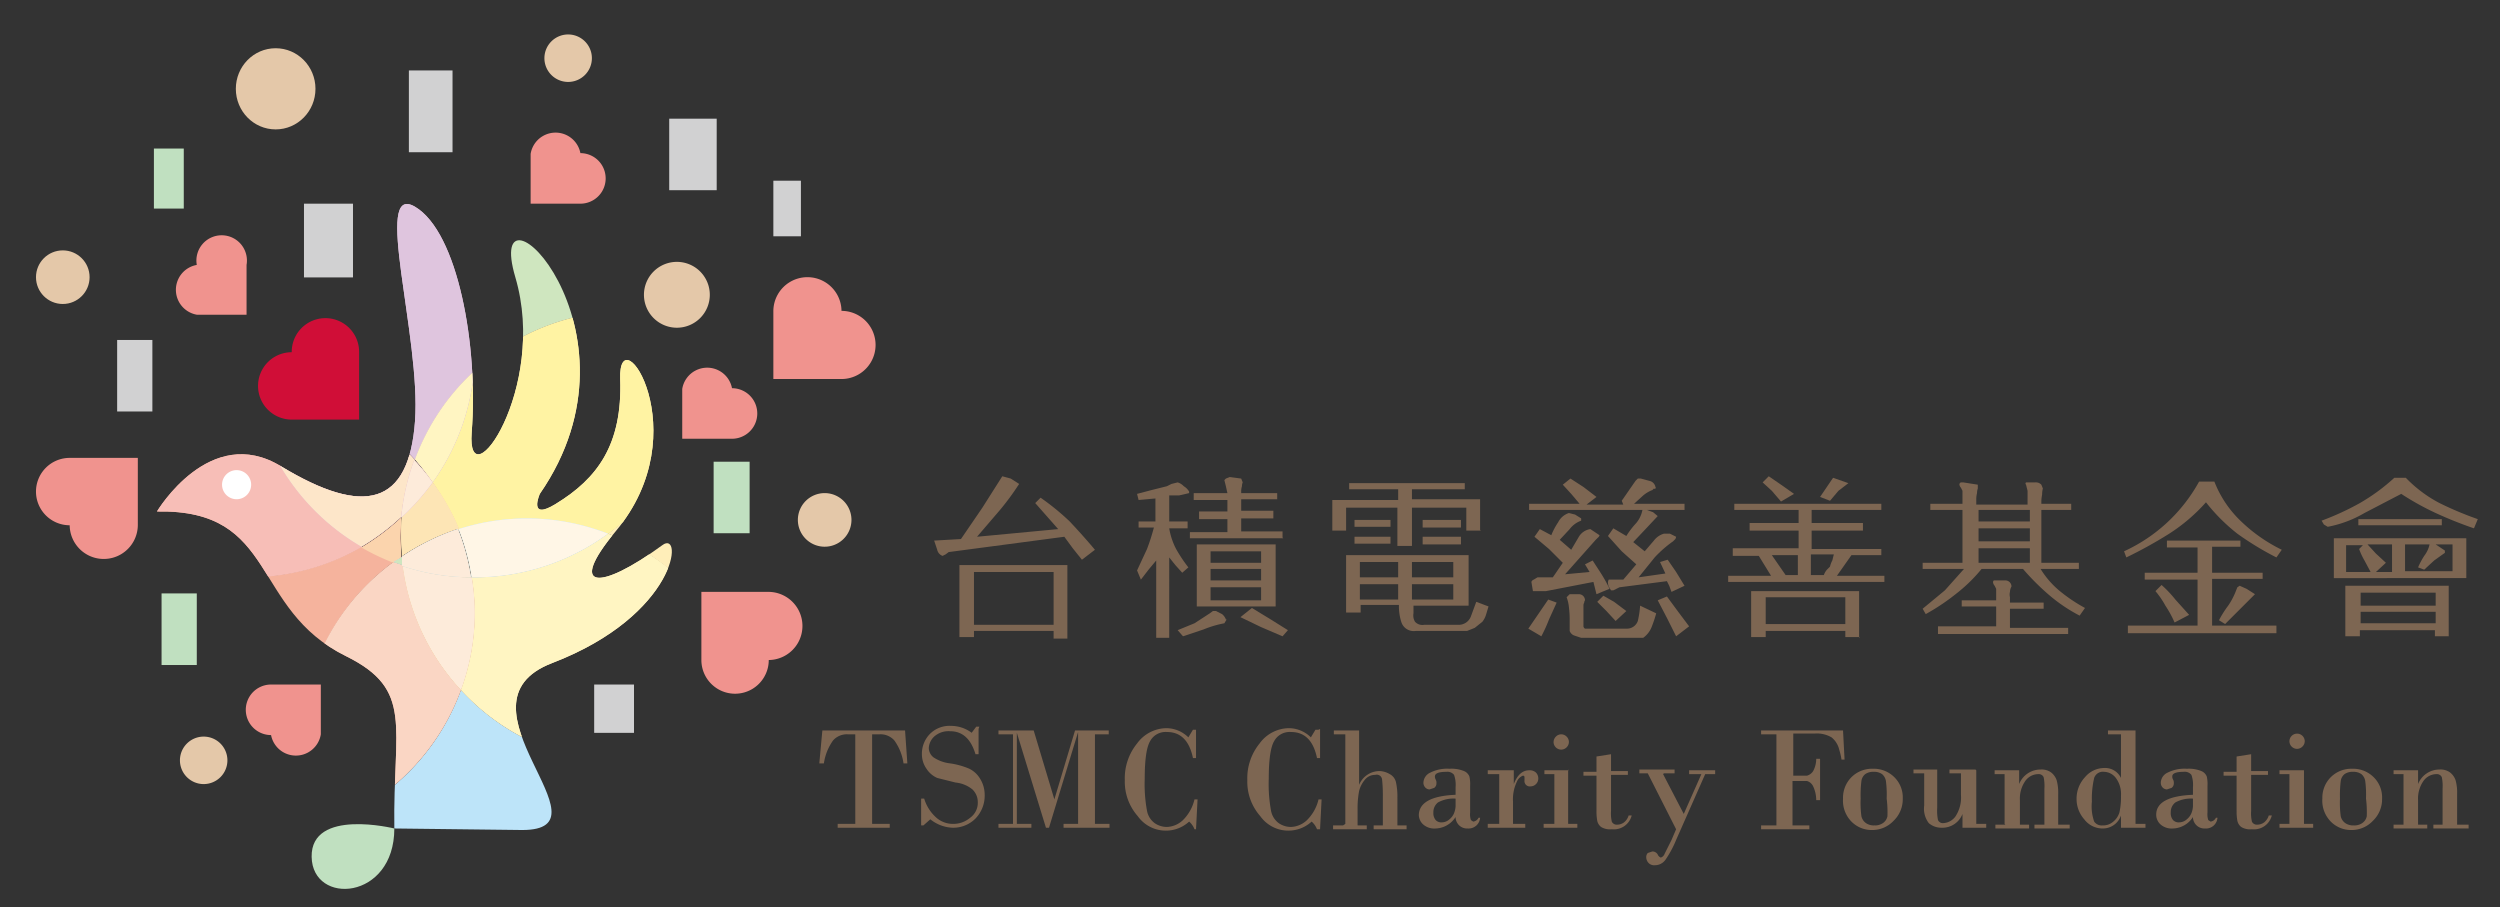 <svg xmlns="http://www.w3.org/2000/svg" xmlns:xlink="http://www.w3.org/1999/xlink" viewBox="0 0 326.5 118.5"><rect x="0" y="0" width="326.5" height="118.5" fill="#333333" stroke="none"/><defs><style>.cls-1{fill:none;}.cls-2{isolation:isolate;}.cls-3{fill:#7d6652;}.cls-4{clip-path:url(#clip-path);}.cls-5,.cls-8{fill:#f5b39d;}.cls-12,.cls-6{fill:#ffeeb9;}.cls-19,.cls-7{fill:#debcd9;}.cls-12,.cls-19,.cls-22,.cls-8{mix-blend-mode:soft-light;}.cls-9{fill:#f7beb7;}.cls-10,.cls-22{fill:#bde4f9;}.cls-11{fill:#fad6c4;}.cls-13{fill:#fff5c2;}.cls-14{fill:#fdebda;}.cls-15{fill:#cfe6bf;}.cls-16{fill:#fbd4ad;}.cls-17{fill:#fff3a3;}.cls-18{fill:#fde5b5;}.cls-20{fill:#dfc5de;}.cls-21{fill:#fde6c9;}.cls-23{fill:#fff6e6;}.cls-24{fill:#d1d1d2;}.cls-25{fill:#c0e0c0;}.cls-26{fill:#f0938e;}.cls-27{fill:#d00e37;}.cls-28{fill:#e4c8a9;}.cls-29{fill:#fff;}</style><clipPath id="clip-path"><path class="cls-1" d="M20.5,66.8s6.9-11.6,16.2-5.9C47.6,67.5,53.4,66,54.2,55s-5.6-31.3,0-28,8.3,18.2,7.4,29.5c-0.7,9.2,10-5.7,5.7-20.3s18.2,6.6,3.2,28.3c0,0-1.6,3.6,2.1,1.3,5.4-3.3,8.7-7.7,8.4-16.3s10.3,6.9-.6,19.9c-6.4,7.7-2.1,7.8,6.1,1.8,2.8-2.1,2,9.1-14.4,15.4-13.8,5.3,8.3,21.8-3.9,21.8l-16.7-.2h0c-0.2-13.4,2.6-18.1-6.3-22.5C32.6,79.5,36.4,66.5,20.5,66.8Z"/></clipPath></defs><title>台積電慈善基金會LOGO</title><g class="cls-2"><g id="圖層_1" data-name="圖層 1"><path class="cls-3" d="M143,71.8l-1.7,1.3-1.2-1.5L139,70.1l-15.1,2-0.4.3-0.4.2a1.1,1.1,0,0,1-.7-0.8L122,70.6l3.5-.2,2.8-4.1,2.6-4.1,1.1,0.3,1.1,0.7a34.4,34.4,0,0,1-2.5,3.4l-3,3.5,10.6-1-1.5-1.7-1.5-1.7,0.7-.7a31.7,31.7,0,0,1,3.8,3.1Q141.4,69.9,143,71.8Zm-3.5,11.6h-1.9v-1H127.2v0.8h-1.9V73.8h14.1v9.6Zm-1.9-1.9V74.7H127.2v6.9h10.4Z"/><path class="cls-3" d="M155.3,64.2v0.2l-1.3.3h-1.3v3.4h2.4V69h-2.4a9,9,0,0,0,.9,2.7,19.4,19.4,0,0,0,1.6,2.4l-0.8.7-0.9-1-0.8-1V83.3h-1.7V73.2L150,74.4,149,75.7l-0.5-1.2,1.3-2.8q0.5-1.3.9-2.8h-2V68.1h2.2v-3l-2.2.2-0.2-.8,1.9-.5,2-.5,0.6-.3,0.8-.2a1.8,1.8,0,0,1,.8.5A2,2,0,0,1,155.3,64.2Zm4.9,16.7-0.3.5a13.6,13.6,0,0,0-2.7.8l-2.7.9-0.7-.8,2.2-.9,2-1.3,0.4-.3h0.4l0.8,0.4A1.6,1.6,0,0,1,160.1,80.9Zm7.4-10.6H155.4V69.5h4.9V67.8h-3.7v-1h3.7V65.3h-4.4V64.4h4.4l-0.2-.9-0.2-.8,0.2-.2,0.5-.2,1.5,0.2,0.2,0.5a1.2,1.2,0,0,0-.1.5,2.2,2.2,0,0,0-.1.7v0.2h4.7v0.8h-4.7v1.5h4.2v1h-4.2v1.7h5.4v0.8Zm-1,8.9H156.3V71.1h10.3v8.1Zm-1.9-5.7V72h-6.6v1.5h6.6Zm0,2.4V74.3h-6.6v1.5h6.6Zm0,2.5V76.7h-6.6v1.7h6.6Zm3.5,3.9-0.7.8-2.8-1.2L162,80.6l1.5-1.2,2.3,1.4Z"/><path class="cls-3" d="M193.4,69.3h-1.9v-3h-7.1v5h-1.9v-5h-6.7v3H174v-4h8.6V63.9h-6.4V63.1h15.1v0.8h-6.9v1.3h8.9v4Zm1,9.9-0.3,1a2.9,2.9,0,0,1-.5,1l-1,.8-1,.4h-6.7a1.7,1.7,0,0,1-1.9-1.2,6.9,6.9,0,0,1-.3-2.2h-5v1h-1.9V72.5h16v6.6h-7.2v1a1.6,1.6,0,0,0,.2,1.1,1.3,1.3,0,0,0,1.2.4h4.4a1.7,1.7,0,0,0,1.7-1.1l0.7-1.9ZM181.6,68.8h-4.7V67.9h4.7v0.8Zm0,2.2h-4.7V70.1h4.7V71Zm1,4.4v-2h-5v2h5Zm0,2.9v-2h-5v2h5Zm7.2-2.9v-2h-5.4v2h5.4Zm0,2.9v-2h-5.4v2h5.4Zm1-9.4h-5V67.9h5v0.8Zm0,2.2h-5V70.1h5V71Z"/><path class="cls-3" d="M203.3,78.7l-1,2.2a19.3,19.3,0,0,1-1,2.2l-1.7-1,1.3-1.9,1.3-1.9Zm16.8-12.1h-5l0.8,0.3,0.6,0.5L215,69l-1.7,1.8,1.5,1.2,1.2-1.4a2.5,2.5,0,0,1,1.3-.9h0.8l0.8,0.4a0.8,0.8,0,0,1-.1.3l-0.3.3a15.1,15.1,0,0,0-2.4,2.1L214,75.4l3.5-.5-0.7-1.5,1-.3,1.1,1.6,1.1,1.8-1.7.8-0.3-.8-0.3-.6-6.2.8-0.4.2-0.4.2h-0.3l-0.3-.5a1.6,1.6,0,0,1-.1-0.5,0.9,0.9,0,0,1,.1-0.4h1.9l1.7-2-1.9-1.7L210,70l0.7-1,1.7,1a11,11,0,0,1,1.3-1.7,3.7,3.7,0,0,0,.8-1.7H199.7V65.8h6.6l-1.1-1.3-1.1-1.2,1-.8,1.7,1.1,1.7,1.3-1.3,1H212l-0.2-.5,0.9-1.3,0.9-1.3,0.3-.3h0.4l1.1,0.3a1,1,0,0,1,.8.8,0.1,0.1,0,0,1-.2.2l-0.2.2a4.1,4.1,0,0,0-1.3.8l-1.1,1h6.6v0.8Zm-9.9,10.3-1.7.7L208.1,76l-6.2,1.2h-1.7l-0.2-1.2a0.5,0.5,0,0,1,.3-0.3l0.5-.3h2l1.3-1.9-1.8-1.8-1.9-1.6,0.7-1,1.5,0.8a8.8,8.8,0,0,1,.9-1.7,2.4,2.4,0,0,1,1.4-1.2l0.8,0.2,0.8,0.5v0.3a3.3,3.3,0,0,0-1.5,1.1l-1.3,1.4,1.5,1.3,1-1.7a2.1,2.1,0,0,1,1.5-1l1.2,0.8a0.5,0.5,0,0,1-.2.3l-0.3.3-4,4.5,3.2-.3L207,73.7l1-.5,1.1,1.7A17.3,17.3,0,0,1,210.2,76.9Zm6.1,3.2a16.5,16.5,0,0,1-.6,1.8,3.2,3.2,0,0,1-1.1,1.4h-8.1l-0.9-.3a1,1,0,0,1-.6-0.6V80.9q0-.8-0.1-1.6a4.9,4.9,0,0,0-.3-1.3l0.2-.2,0.2-.2h1.2a0.8,0.8,0,0,1,.8.8,0.5,0.5,0,0,0-.1.3,0.8,0.8,0,0,0-.1.3v2.7a0.4,0.4,0,0,0,.2.4h5.4a1.5,1.5,0,0,0,1.5-1,12.7,12.7,0,0,0,.3-2Zm-3.9-.3L211,81.1l-1.2-1.3-1.2-1.2,0.8-.8,1.4,0.8Zm8.2,2-1.7,1.3-1.2-2.4-1.2-2.3,1.2-.5,1.4,1.9Z"/><path class="cls-3" d="M246.1,76H225.7V75.2h5.6l-0.8-1.3-0.8-1.3h-3.4V71.6h8.6V69.3h-6.4v-1h6.4V66.6h-8.4V65.8h19.2v0.8h-9.1v1.7h6.7v1h-6.7v2.4h9.1v0.8h-3.9l-1.9,2.7h6.2V76Zm-3.2,7.2h-1.9V82.4H230.6v0.8h-1.9V77.2h14.1v6.1Zm-8.6-18.7-1.7,1-1.2-1.4-1.2-1.1,0.8-.8,1.6,1.1Zm6.7,17V78H230.6v3.5h10.4Zm-6.2-6.4V72.5h-3.4l0.9,1.3,0.9,1.3h1.5Zm4.7-2.7h-3v2.7h1.7a2,2,0,0,1,.4-0.7L239,74a3,3,0,0,1,.3-0.8Zm1.9-9.3-1.3,1L239,65.4l-1.3-.5,1.7-2.5Z"/><path class="cls-3" d="M272.3,79.4l-0.7,1a21.1,21.1,0,0,1-4-2.7,31.8,31.8,0,0,1-3.4-3.4h-5.4a20.7,20.7,0,0,1-3.4,3.3,27.5,27.5,0,0,1-3.9,2.6l-0.4-.7,2.9-2.4,2.5-2.8h-5.4V73.5h5.2V66.6h-4.2V65.8h4.2V64.1l-0.2-.4a0.8,0.8,0,0,1-.2-0.4,0.3,0.3,0,0,1,.2-0.3h0.3l1.9,0.3v0.5a1.9,1.9,0,0,0-.1.6,3.2,3.2,0,0,0-.1.8v0.7h6.7V64.1l-0.2-.8a0.2,0.2,0,0,1,0-.3h1.2a1,1,0,0,1,.8.3l0.2,0.5a3.1,3.1,0,0,0-.1.8,4.7,4.7,0,0,0-.1.9v0.3h3.9v0.8h-3.9v6.9h4.9v0.8h-5a11.6,11.6,0,0,0,2.4,2.8A21.1,21.1,0,0,0,272.3,79.4Zm-2.2,3.4h-17v-1h7.6V79.2h-4.5V78.4h4.5V76.9l-0.2-.4a0.8,0.8,0,0,1-.2-0.4,0.3,0.3,0,0,1,.1-0.3h1.5a0.8,0.8,0,0,1,.8.8,1.5,1.5,0,0,0-.2.7,1.4,1.4,0,0,0,0,.7v0.7h4.4v0.8h-4.4v2.5h7.6v1Zm-5-14.6V66.6h-6.7v1.5h6.7Zm0,2.5V69h-6.7v1.7h6.7Zm0,2.9V71.6h-6.7v1.9h6.7Z"/><path class="cls-3" d="M298,71.8l-0.7,1a38.6,38.6,0,0,1-5.1-3.1,23.9,23.9,0,0,1-4.1-4.1,23.1,23.1,0,0,1-4.8,4.1,57.5,57.5,0,0,1-5.6,3.1l-0.3-.8a21.3,21.3,0,0,0,9.8-9.1h2a14.3,14.3,0,0,0,3.5,5.2A20.8,20.8,0,0,0,298,71.8Zm-0.7,10.9H277.9v-1H287V75.7h-6.9V74.8H287V71.5h-4V70.6h9.6v0.8h-3.7v3.4h6.6v0.8h-6.6v6.1h8.4v1Zm-11.4-2.4-1.9,1a13.6,13.6,0,0,0-1.2-2.2,11.2,11.2,0,0,0-1.3-1.9l0.8-.8a14.8,14.8,0,0,1,1.8,1.9Zm8.6-2.7-3.9,3.9-0.8-.5a13.6,13.6,0,0,1,1.2-1.9,9.2,9.2,0,0,0,1-1.9l0.2-.5,0.3-.2,0.9,0.4Z"/><path class="cls-3" d="M323.6,67.8L323.1,69a52.5,52.5,0,0,1-5-2,35.8,35.8,0,0,1-4.5-2.5L308.8,67a15,15,0,0,1-4.8,1.8l-0.5-.3-0.3-.5a35.1,35.1,0,0,0,5-2.3,25.6,25.6,0,0,0,4.5-3.3h1.5a17.1,17.1,0,0,0,4.4,3.3A44.4,44.4,0,0,0,323.6,67.8Zm-1.5,7.7H304.8V70.3h17.3v5.2Zm-12.5-.8-0.8-1.5a8.9,8.9,0,0,1-.7-1.5l0.5-.5h-2.2v3.5h3.2Zm10.3,8.4h-1.9V82.3h-9.8v0.8h-1.9V76.5h13.5v6.6Zm-1-14.5H308V67.8h10.9v0.8Zm-0.8,10.4V77.4h-9.8v1.7h9.8Zm0,2.4V79.9h-9.8v1.5h9.8Zm-5.7-6.7V71.1h-3.2l1.1,1.2,1.3,1.2-1.3,1.2h2.2Zm7.9,0V71.1h-2.2l1.2,0.8v0.3l-1.4,1-1.3,1.2-0.8-.3a10.2,10.2,0,0,1,.8-1.5,3.7,3.7,0,0,0,.7-1.5h-3.2v3.5h6.2Z"/><path class="cls-3" d="M107.4,95.4h10.8l0.3,4.3H118a6.8,6.8,0,0,0-1.2-3,2.4,2.4,0,0,0-1.9-.8h-1v11.7h2.3v0.5h-6.8v-0.5h2.3V95.9h-1a2.4,2.4,0,0,0-1.9.8,6.8,6.8,0,0,0-1.2,3H107Z"/><path class="cls-3" d="M127.8,95.2v3.3h-0.4q-0.9-3-3.3-3a2.8,2.8,0,0,0-2.1.7,2.2,2.2,0,0,0-.7,1.5,1.6,1.6,0,0,0,.6,1.2,4.9,4.9,0,0,0,2.2.8,10,10,0,0,1,2.5.7,3.4,3.4,0,0,1,1.4,1.3,4,4,0,0,1,.6,2.1,4.3,4.3,0,0,1-1.2,3.1,4.1,4.1,0,0,1-3,1.2,4.9,4.9,0,0,1-2.9-1.1l-0.9.8h-0.3v-3.5h0.4a5.4,5.4,0,0,0,1.6,2.5,3.3,3.3,0,0,0,2.2.8,3.4,3.4,0,0,0,2.2-.8,2.4,2.4,0,0,0,1-2,2.3,2.3,0,0,0-.7-1.7,4.1,4.1,0,0,0-2.2-.9l-2.4-.6a3.2,3.2,0,0,1-1.4-1.2,3.3,3.3,0,0,1-.6-1.9,3.7,3.7,0,0,1,1-2.6,3.6,3.6,0,0,1,2.8-1.1,4.5,4.5,0,0,1,2.7.9l0.6-.8h0.4Z"/><path class="cls-3" d="M130.4,95.4h4.6l2.7,9h0l2.7-9h4.4v0.5H143v11.7h1.9v0.5h-6v-0.5h1.9V95.6h0L137,108.1h-0.4l-3.8-12.4h0v11.9h1.9v0.5h-4.3v-0.5h1.9V95.9h-1.9V95.4Z"/><path class="cls-3" d="M156.2,95.2V99h-0.4q-0.7-3.4-3.4-3.4a2.3,2.3,0,0,0-2.2,1.2q-0.7,1.2-.7,4.9a19.4,19.4,0,0,0,.3,4.2,2.6,2.6,0,0,0,1,1.6,2.8,2.8,0,0,0,1.6.5,3.2,3.2,0,0,0,2.1-.9,5.6,5.6,0,0,0,1.5-2.7h0.4l-0.2,3.9H156a2.5,2.5,0,0,0-.7-1,4.5,4.5,0,0,1-6.7-.7,6.8,6.8,0,0,1-1.7-4.7,7.2,7.2,0,0,1,1.6-4.8,4.8,4.8,0,0,1,3.8-2,4.1,4.1,0,0,1,2.9,1.2l0.6-1h0.4Z"/><path class="cls-3" d="M172.4,95.2V99H172q-0.7-3.4-3.4-3.4a2.3,2.3,0,0,0-2.2,1.2q-0.7,1.2-.7,4.9a19.4,19.4,0,0,0,.3,4.2,2.6,2.6,0,0,0,1,1.6,2.8,2.8,0,0,0,1.6.5,3.2,3.2,0,0,0,2.1-.9,5.6,5.6,0,0,0,1.5-2.7h0.4l-0.2,3.9h-0.4a2.5,2.5,0,0,0-.7-1,4.5,4.5,0,0,1-6.7-.7,6.8,6.8,0,0,1-1.7-4.7,7.2,7.2,0,0,1,1.6-4.8,4.8,4.8,0,0,1,3.8-2,4.1,4.1,0,0,1,2.9,1.2l0.6-1h0.4Z"/><path class="cls-3" d="M175.7,107.6V95.9h-1.5V95.4h3.3v7.1h0a2.9,2.9,0,0,1,2.7-1.8,2.8,2.8,0,0,1,1.3.4,1.6,1.6,0,0,1,.8,1,8.7,8.7,0,0,1,.2,2.1v3.6h1.2v0.5h-4.3v-0.5h1.2v-3.8a19.2,19.2,0,0,0-.1-2.2,0.7,0.7,0,0,0-.9-0.6,1.7,1.7,0,0,0-1.4.7,3.6,3.6,0,0,0-.7,1.4,12.2,12.2,0,0,0-.2,2.4v2.1h1.2v0.5h-4.4v-0.5h1.3Z"/><path class="cls-3" d="M190.1,103.8v-1a3.9,3.9,0,0,0-.2-1.6,1.1,1.1,0,0,0-1-.4q-1.5,0-1.5.6a0.7,0.7,0,0,0,.1.4,0.9,0.9,0,0,1,.1.5,0.7,0.7,0,0,1-.3.6l-0.6.2a0.8,0.8,0,0,1-.6-0.3,0.9,0.9,0,0,1-.2-0.6,1.5,1.5,0,0,1,.9-1.3,4.9,4.9,0,0,1,2.5-.5,4.4,4.4,0,0,1,1.9.3,1.3,1.3,0,0,1,.7.7,4.3,4.3,0,0,1,.1,1.2v3.5a2.4,2.4,0,0,0,.1,1l0.3,0.2a0.9,0.9,0,0,0,.7-0.5h0.2a1.5,1.5,0,0,1-1.6,1.4,1.5,1.5,0,0,1-1.6-1.5,3.2,3.2,0,0,1-2.6,1.5,2.2,2.2,0,0,1-1.6-.5,1.7,1.7,0,0,1-.6-1.3Q185.4,104,190.1,103.8Zm0,1.5v-1a4.2,4.2,0,0,0-2.3.5,1.6,1.6,0,0,0-.6,1.3,1.4,1.4,0,0,0,.3,1,1,1,0,0,0,.8.3,1.5,1.5,0,0,0,1-.4,2,2,0,0,0,.6-0.8A2.9,2.9,0,0,0,190.1,105.3Z"/><path class="cls-3" d="M195.8,107.6v-6.5h-1.5v-0.5h3.4v1.8h0q0.7-1.8,2-1.8a1.2,1.2,0,0,1,.9.3,1.1,1.1,0,0,1,.3.8,1,1,0,0,1-.3.7,1,1,0,0,1-.7.3,0.7,0.7,0,0,1-.8-0.8v-0.4a0.2,0.2,0,0,0-.2-0.2,1.4,1.4,0,0,0-.8.8,5.3,5.3,0,0,0-.5,2.6v2.9h1.6v0.5h-4.9v-0.5h1.5Z"/><path class="cls-3" d="M204.8,100.5v7.1h1.2v0.5h-4.4v-0.5H203v-6.5h-1.3v-0.5h3.2Zm-1.9-3.6a1,1,0,0,1,.3-0.7,1,1,0,0,1,.7-0.3,1,1,0,0,1,.7.3,1,1,0,0,1,.3.7,1,1,0,0,1-.3.7,1,1,0,0,1-.7.3A1,1,0,0,1,202.9,96.8Z"/><path class="cls-3" d="M210.4,98.5v2.2h2.2v0.5h-2.2v4.7a4.8,4.8,0,0,0,.1,1.4,0.7,0.7,0,0,0,.7.4,1.5,1.5,0,0,0,.9-0.3,1.8,1.8,0,0,0,.6-0.9h0.4a2.4,2.4,0,0,1-2.6,1.8,2.2,2.2,0,0,1-1.4-.3,1.4,1.4,0,0,1-.5-0.8,7,7,0,0,1-.1-1.3v-4.6h-1.7v-0.5h1.7v-2Z"/><path class="cls-3" d="M217.2,101.1l2.7,5.2,2.3-5.2h-1.6v-0.5h3.4v0.5h-1.3l-3.8,8.6a13.6,13.6,0,0,1-1.4,2.6,1.7,1.7,0,0,1-1.4.7,1,1,0,0,1-.8-0.3,1.1,1.1,0,0,1-.3-0.7,0.8,0.8,0,0,1,.2-0.6l0.6-.2a0.8,0.8,0,0,1,.7.4,0.7,0.7,0,0,0,.4.4,0.8,0.8,0,0,0,.5-0.5l0.9-1.8,0.6-1.4-3.7-7.3h-1.1v-0.5h4.6v0.5h-1.4Z"/><path class="cls-3" d="M232,107.6V95.9h-2V95.4h10.7l0.2,3.8h-0.4a8.7,8.7,0,0,0-.3-1.3,2.9,2.9,0,0,0-1-1.6,3.8,3.8,0,0,0-2.2-.5h-2.8v5.5h1.8a1.4,1.4,0,0,0,.8-0.6,3.4,3.4,0,0,0,.4-1.6h0.5v5.4h-0.5a4.3,4.3,0,0,0-.4-1.8,1.3,1.3,0,0,0-.8-0.7h-1.9v5.8h2.2v0.5H230v-0.5h2Z"/><path class="cls-3" d="M240.7,104.3a3.8,3.8,0,0,1,1.1-2.8,3.8,3.8,0,0,1,2.8-1.1,3.8,3.8,0,0,1,2.8,1.1,3.7,3.7,0,0,1,1.1,2.8,3.9,3.9,0,0,1-1.2,2.9,3.8,3.8,0,0,1-2.8,1.2,3.7,3.7,0,0,1-2.7-1.1A3.9,3.9,0,0,1,240.7,104.3Zm5.7,0a13.9,13.9,0,0,0-.1-2.3,1.5,1.5,0,0,0-.5-0.9,1.8,1.8,0,0,0-1.1-.3,1.8,1.8,0,0,0-1.1.3,1.4,1.4,0,0,0-.5.9,15.7,15.7,0,0,0-.1,2.3,13.1,13.1,0,0,0,.1,2.3,1.5,1.5,0,0,0,.6.9,1.8,1.8,0,0,0,1.1.3,1.8,1.8,0,0,0,1.1-.3,1.4,1.4,0,0,0,.6-0.9A14.3,14.3,0,0,0,246.4,104.3Z"/><path class="cls-3" d="M258.1,100.6v7h1.3v0.5h-3.1v-1.8h0a2.8,2.8,0,0,1-2.7,1.8,2.5,2.5,0,0,1-1.7-.6,3.1,3.1,0,0,1-.6-2.3v-4.2h-1.4v-0.5H253v5a6.2,6.2,0,0,0,.1,1.6,0.7,0.7,0,0,0,.7.4,2.1,2.1,0,0,0,1.6-.9,4.5,4.5,0,0,0,.7-2.8v-2.8h-1.5v-0.5h3.4Z"/><path class="cls-3" d="M261.8,107.6v-6.5h-1.3v-0.5h3.2v1.8h0a3,3,0,0,1,2.8-1.9,2.1,2.1,0,0,1,1.4.4,2.2,2.2,0,0,1,.7,1,6.1,6.1,0,0,1,.2,1.8v4h1.5v0.5h-4.6v-0.5h1.3v-4.7a5.6,5.6,0,0,0-.1-1.5,0.7,0.7,0,0,0-.7-0.4,2.1,2.1,0,0,0-1.7.9,4,4,0,0,0-.7,2.5v3.2h1.2v0.5h-4.4v-0.5h1.3Z"/><path class="cls-3" d="M278.9,95.2v12.4h1.3v0.5H277v-1.6h0a2.5,2.5,0,0,1-2.4,1.7,3,3,0,0,1-2.4-1.2,4,4,0,0,1-1-2.7,4.1,4.1,0,0,1,1.1-2.8,3.3,3.3,0,0,1,2.5-1.2,2.3,2.3,0,0,1,2.2,1.3h0V95.9h-1.7V95.4h3.6Zm-4.1,5.6a1.2,1.2,0,0,0-1.3.8,11.9,11.9,0,0,0-.3,3.1,6,6,0,0,0,.3,2.6,1.2,1.2,0,0,0,1.1.5,2,2,0,0,0,1.4-.5,2.5,2.5,0,0,0,.8-1.2,9.4,9.4,0,0,0,.2-2.2,3.5,3.5,0,0,0-.6-2.2A2,2,0,0,0,274.8,100.8Z"/><path class="cls-3" d="M286.4,103.8v-1a3.9,3.9,0,0,0-.2-1.6,1.1,1.1,0,0,0-1-.4q-1.5,0-1.5.6a0.7,0.7,0,0,0,.1.4,0.9,0.9,0,0,1,.1.5,0.7,0.7,0,0,1-.3.6l-0.6.2a0.8,0.8,0,0,1-.6-0.3,0.9,0.9,0,0,1-.2-0.6,1.5,1.5,0,0,1,.9-1.3,4.9,4.9,0,0,1,2.5-.5,4.4,4.4,0,0,1,1.9.3,1.3,1.3,0,0,1,.7.7,4.3,4.3,0,0,1,.1,1.2v3.5a2.4,2.4,0,0,0,.1,1l0.3,0.2a0.9,0.9,0,0,0,.7-0.5h0.2a1.5,1.5,0,0,1-1.6,1.4,1.5,1.5,0,0,1-1.6-1.5,3.2,3.2,0,0,1-2.6,1.5,2.2,2.2,0,0,1-1.6-.5,1.7,1.7,0,0,1-.6-1.3Q281.6,104,286.4,103.8Zm0,1.5v-1a4.2,4.2,0,0,0-2.3.5,1.6,1.6,0,0,0-.6,1.3,1.4,1.4,0,0,0,.3,1,1,1,0,0,0,.8.3,1.5,1.5,0,0,0,1-.4,2,2,0,0,0,.6-0.8A2.9,2.9,0,0,0,286.4,105.3Z"/><path class="cls-3" d="M294,98.5v2.2h2.2v0.5H294v4.7a4.8,4.8,0,0,0,.1,1.4,0.7,0.7,0,0,0,.7.4,1.5,1.5,0,0,0,.9-0.3,1.8,1.8,0,0,0,.6-0.9h0.4a2.4,2.4,0,0,1-2.6,1.8,2.2,2.2,0,0,1-1.4-.3,1.4,1.4,0,0,1-.5-0.8,7,7,0,0,1-.1-1.3v-4.6h-1.7v-0.5h1.7v-2Z"/><path class="cls-3" d="M300.9,100.5v7.1h1.2v0.5h-4.4v-0.5h1.3v-6.5h-1.3v-0.5h3.2ZM299,96.8a1,1,0,0,1,.3-0.7,1,1,0,0,1,1.4,0,1,1,0,0,1,.3.7,1,1,0,0,1-.3.7,1,1,0,0,1-.7.3A1,1,0,0,1,299,96.8Z"/><path class="cls-3" d="M303.3,104.3a3.8,3.8,0,0,1,1.1-2.8,3.8,3.8,0,0,1,2.8-1.1,3.8,3.8,0,0,1,2.8,1.1,3.7,3.7,0,0,1,1.1,2.8,3.9,3.9,0,0,1-1.2,2.9,3.8,3.8,0,0,1-2.8,1.2,3.7,3.7,0,0,1-2.7-1.1A3.9,3.9,0,0,1,303.3,104.3Zm5.7,0a13.9,13.9,0,0,0-.1-2.3,1.5,1.5,0,0,0-.5-0.9,1.8,1.8,0,0,0-1.1-.3,1.8,1.8,0,0,0-1.1.3,1.4,1.4,0,0,0-.5.9,15.8,15.8,0,0,0-.1,2.3,13.1,13.1,0,0,0,.1,2.3,1.5,1.5,0,0,0,.6.9,1.8,1.8,0,0,0,1.1.3,1.8,1.8,0,0,0,1.1-.3,1.4,1.4,0,0,0,.6-0.9A14.3,14.3,0,0,0,309,104.3Z"/><path class="cls-3" d="M313.9,107.6v-6.5h-1.3v-0.5h3.2v1.8h0a3,3,0,0,1,2.8-1.9,2.1,2.1,0,0,1,1.4.4,2.2,2.2,0,0,1,.7,1,6.1,6.1,0,0,1,.2,1.8v4h1.5v0.5h-4.6v-0.5H319v-4.7a5.6,5.6,0,0,0-.1-1.5,0.7,0.7,0,0,0-.7-0.4,2.1,2.1,0,0,0-1.7.9,4,4,0,0,0-.7,2.5v3.2H317v0.5h-4.4v-0.5h1.3Z"/><g class="cls-4"><path class="cls-5" d="M51.4,73.4a29.3,29.3,0,0,1-4.2-2A29.4,29.4,0,0,1,8.5,63a29.5,29.5,0,0,0,33,45.1A29.4,29.4,0,0,1,51.4,73.4Z"/><path class="cls-6" d="M111.3,70.2A29.5,29.5,0,0,0,91.2,42.2a29.8,29.8,0,0,1,.2,3.7A29.4,29.4,0,0,1,79.4,69.7a29.5,29.5,0,0,1,18.8,25A29.4,29.4,0,0,0,111.3,70.2Z"/><path class="cls-7" d="M32.5,50.5h0.4a29.9,29.9,0,0,1-.4-4.6A29.5,29.5,0,0,1,47.2,20.4,29.5,29.5,0,0,0,8.5,63,29.4,29.4,0,0,1,32.5,50.5Z"/><path class="cls-8" d="M32.5,75.4a29.3,29.3,0,0,0,14.8-4A29.5,29.5,0,0,1,32.9,50.5H32.5A29.4,29.4,0,0,0,8.5,63,29.4,29.4,0,0,0,32.5,75.4Z"/><path class="cls-9" d="M32.5,75.4a29.3,29.3,0,0,0,14.8-4A29.5,29.5,0,0,1,32.9,50.5H32.5A29.4,29.4,0,0,0,8.5,63,29.4,29.4,0,0,0,32.5,75.4Z"/><path class="cls-10" d="M60.2,90.1a29.5,29.5,0,0,1-18.7,18A29.5,29.5,0,0,0,98.3,97.2c0-.9,0-1.7-0.1-2.5A29.4,29.4,0,0,1,60.2,90.1Z"/><path class="cls-8" d="M60.2,90.1a29.4,29.4,0,0,1-7.6-16.3l-1.2-.4a29.4,29.4,0,0,0-10,34.7A29.5,29.5,0,0,0,60.2,90.1Z"/><path class="cls-11" d="M60.2,90.1a29.4,29.4,0,0,1-7.6-16.3l-1.2-.4a29.4,29.4,0,0,0-10,34.7A29.5,29.5,0,0,0,60.2,90.1Z"/><path class="cls-12" d="M79.4,69.7A29.4,29.4,0,0,1,62,75.4H61.6A28.1,28.1,0,0,1,62,80a29.1,29.1,0,0,1-1.8,10.1,29.4,29.4,0,0,0,38.1,4.5A29.5,29.5,0,0,0,79.4,69.7Z"/><path class="cls-13" d="M79.4,69.7A29.4,29.4,0,0,1,62,75.4H61.6A28.1,28.1,0,0,1,62,80a29.1,29.1,0,0,1-1.8,10.1,29.4,29.4,0,0,0,38.1,4.5A29.5,29.5,0,0,0,79.4,69.7Z"/><path class="cls-8" d="M60.2,90.1A29.1,29.1,0,0,0,62,80a28.1,28.1,0,0,0-.4-4.6,28.8,28.8,0,0,1-9-1.5A29.4,29.4,0,0,0,60.2,90.1Z"/><path class="cls-12" d="M60.2,90.1A29.1,29.1,0,0,0,62,80a28.1,28.1,0,0,0-.4-4.6,28.8,28.8,0,0,1-9-1.5A29.4,29.4,0,0,0,60.2,90.1Z"/><path class="cls-14" d="M60.2,90.1A29.1,29.1,0,0,0,62,80a28.1,28.1,0,0,0-.4-4.6,28.8,28.8,0,0,1-9-1.5A29.4,29.4,0,0,0,60.2,90.1Z"/><path class="cls-15" d="M62,45.9c0,0.9-.1,1.8-0.1,2.6a29.3,29.3,0,0,1,29.4-6.3,29.4,29.4,0,0,0-44-21.8A29.5,29.5,0,0,1,62,45.9Z"/><path class="cls-8" d="M52.3,70.2c0-.9.1-1.8,0.1-2.6a30,30,0,0,1-5.2,3.9,29.3,29.3,0,0,0,4.2,2l1-.7C52.4,71.8,52.3,71,52.3,70.2Z"/><path class="cls-16" d="M52.3,70.2c0-.9.1-1.8,0.1-2.6a30,30,0,0,1-5.2,3.9,29.3,29.3,0,0,0,4.2,2l1-.7C52.4,71.8,52.3,71,52.3,70.2Z"/><path class="cls-12" d="M61.9,48.5A29.4,29.4,0,0,1,56.5,63a29.7,29.7,0,0,1,3.3,6.2,29.2,29.2,0,0,1,19.5.6A29.4,29.4,0,0,0,91.5,45.9a29.8,29.8,0,0,0-.2-3.7A29.3,29.3,0,0,0,61.9,48.5Z"/><path class="cls-17" d="M61.9,48.5A29.4,29.4,0,0,1,56.5,63a29.7,29.7,0,0,1,3.3,6.2,29.2,29.2,0,0,1,19.5.6A29.4,29.4,0,0,0,91.5,45.9a29.8,29.8,0,0,0-.2-3.7A29.3,29.3,0,0,0,61.9,48.5Z"/><path class="cls-8" d="M52.5,67.5c-0.1.9-.1,1.7-0.1,2.6s0.1,1.7.1,2.5a29.9,29.9,0,0,1,7.4-3.6A29.7,29.7,0,0,0,56.5,63,30.3,30.3,0,0,1,52.5,67.5Z"/><path class="cls-12" d="M52.5,67.5c-0.1.9-.1,1.7-0.1,2.6s0.1,1.7.1,2.5a29.9,29.9,0,0,1,7.4-3.6A29.7,29.7,0,0,0,56.5,63,30.3,30.3,0,0,1,52.5,67.5Z"/><path class="cls-18" d="M52.5,67.5c-0.1.9-.1,1.7-0.1,2.6s0.1,1.7.1,2.5a29.9,29.9,0,0,1,7.4-3.6A29.7,29.7,0,0,0,56.5,63,30.3,30.3,0,0,1,52.5,67.5Z"/><path class="cls-19" d="M32.5,45.9a29.9,29.9,0,0,0,.4,4.6,29.3,29.3,0,0,1,21.3,9.5,29.4,29.4,0,0,1,7.7-11.5c0.1-.9.1-1.7,0.1-2.6A29.5,29.5,0,0,0,47.2,20.4,29.5,29.5,0,0,0,32.5,45.9Z"/><path class="cls-20" d="M32.5,45.9a29.9,29.9,0,0,0,.4,4.6,29.3,29.3,0,0,1,21.3,9.5,29.4,29.4,0,0,1,7.7-11.5c0.1-.9.1-1.7,0.1-2.6A29.5,29.5,0,0,0,47.2,20.4,29.5,29.5,0,0,0,32.5,45.9Z"/><path class="cls-8" d="M54.2,60.1a29.3,29.3,0,0,0-21.3-9.5A29.5,29.5,0,0,0,47.2,71.4a30,30,0,0,0,5.2-3.9A29.5,29.5,0,0,1,54.2,60.1Z"/><path class="cls-19" d="M54.2,60.1a29.3,29.3,0,0,0-21.3-9.5A29.5,29.5,0,0,0,47.2,71.4a30,30,0,0,0,5.2-3.9A29.5,29.5,0,0,1,54.2,60.1Z"/><path class="cls-21" d="M54.2,60.1a29.3,29.3,0,0,0-21.3-9.5A29.5,29.5,0,0,0,47.2,71.4a30,30,0,0,0,5.2-3.9A29.5,29.5,0,0,1,54.2,60.1Z"/><path class="cls-12" d="M61.9,48.5a29.4,29.4,0,0,0-7.7,11.5A27.6,27.6,0,0,1,56.5,63,29.4,29.4,0,0,0,61.9,48.5Z"/><path class="cls-19" d="M61.9,48.5a29.4,29.4,0,0,0-7.7,11.5A27.6,27.6,0,0,1,56.5,63,29.4,29.4,0,0,0,61.9,48.5Z"/><path class="cls-13" d="M61.9,48.5a29.4,29.4,0,0,0-7.7,11.5A27.6,27.6,0,0,1,56.5,63,29.4,29.4,0,0,0,61.9,48.5Z"/><path class="cls-8" d="M56.5,63a27.6,27.6,0,0,0-2.4-2.9,29.5,29.5,0,0,0-1.7,7.5A30.3,30.3,0,0,0,56.5,63Z"/><path class="cls-12" d="M56.5,63a27.6,27.6,0,0,0-2.4-2.9,29.5,29.5,0,0,0-1.7,7.5A30.3,30.3,0,0,0,56.5,63Z"/><path class="cls-19" d="M56.5,63a27.6,27.6,0,0,0-2.4-2.9,29.5,29.5,0,0,0-1.7,7.5A30.3,30.3,0,0,0,56.5,63Z"/><path class="cls-14" d="M56.5,63a27.6,27.6,0,0,0-2.4-2.9,29.5,29.5,0,0,0-1.7,7.5A30.3,30.3,0,0,0,56.5,63Z"/><path class="cls-8" d="M51.4,73.4l1.2,0.4V72.7Z"/><path class="cls-22" d="M51.4,73.4l1.2,0.4V72.7Z"/><path class="cls-15" d="M51.4,73.4l1.2,0.4V72.7Z"/><path class="cls-12" d="M59.9,69.1a29,29,0,0,1,1.7,6.3H62a29.4,29.4,0,0,0,17.4-5.7A29.2,29.2,0,0,0,59.9,69.1Z"/><path class="cls-22" d="M59.9,69.1a29,29,0,0,1,1.7,6.3H62a29.4,29.4,0,0,0,17.4-5.7A29.2,29.2,0,0,0,59.9,69.1Z"/><path class="cls-23" d="M59.9,69.1a29,29,0,0,1,1.7,6.3H62a29.4,29.4,0,0,0,17.4-5.7A29.2,29.2,0,0,0,59.9,69.1Z"/><path class="cls-8" d="M52.5,72.7v1.2a28.8,28.8,0,0,0,9,1.5,29,29,0,0,0-1.7-6.3A29.9,29.9,0,0,0,52.5,72.7Z"/><path class="cls-12" d="M52.5,72.7v1.2a28.8,28.8,0,0,0,9,1.5,29,29,0,0,0-1.7-6.3A29.9,29.9,0,0,0,52.5,72.7Z"/><path class="cls-22" d="M52.5,72.7v1.2a28.8,28.8,0,0,0,9,1.5,29,29,0,0,0-1.7-6.3A29.9,29.9,0,0,0,52.5,72.7Z"/><path class="cls-14" d="M52.5,72.7v1.2a28.8,28.8,0,0,0,9,1.5,29,29,0,0,0-1.7-6.3A29.9,29.9,0,0,0,52.5,72.7Z"/></g><rect class="cls-24" x="39.7" y="26.6" width="6.4" height="9.63"/><rect class="cls-24" x="53.4" y="9.2" width="5.7" height="10.68"/><rect class="cls-24" x="87.4" y="15.5" width="6.2" height="9.34"/><rect class="cls-24" x="77.6" y="89.4" width="5.2" height="6.31"/><rect class="cls-25" x="93.2" y="60.3" width="4.7" height="9.34"/><rect class="cls-24" x="101" y="23.6" width="3.6" height="7.26"/><rect class="cls-25" x="20.1" y="19.4" width="3.9" height="7.84"/><rect class="cls-25" x="21.1" y="77.5" width="4.6" height="9.35"/><rect class="cls-24" x="15.3" y="44.4" width="4.6" height="9.34"/><path class="cls-26" d="M109.9,40.6h0a4.4,4.4,0,0,0-8.9.1v8.8h8.9A4.4,4.4,0,1,0,109.9,40.6Z"/><path class="cls-26" d="M100.4,86.2h0a4.4,4.4,0,0,0-.1-8.9H91.6v8.9A4.4,4.4,0,0,0,100.4,86.2Z"/><path class="cls-27" d="M38.1,46h0a4.4,4.4,0,0,0,0,8.8h8.8s0-8.6,0-8.9A4.4,4.4,0,1,0,38.1,46Z"/><path class="cls-26" d="M9.1,68.6h0a4.4,4.4,0,0,0,8.9-.1V59.8H9.1A4.4,4.4,0,1,0,9.1,68.6Z"/><path class="cls-26" d="M25.7,34.6h0a3.3,3.3,0,0,0,0,6.5h6.5V34.6A3.3,3.3,0,1,0,25.7,34.6Z"/><path class="cls-26" d="M75.8,20h0a3.3,3.3,0,0,0-6.5.1v6.5h6.5A3.3,3.3,0,0,0,75.8,20Z"/><path class="cls-26" d="M95.6,50.7h0a3.3,3.3,0,0,0-6.5.1v6.5h6.5A3.3,3.3,0,0,0,95.6,50.7Z"/><path class="cls-26" d="M35.4,96h0a3.3,3.3,0,0,0,6.5-.1V89.4H35.4A3.3,3.3,0,0,0,35.4,96Z"/><path class="cls-28" d="M92.7,38.5a4.3,4.3,0,1,1-4.3-4.3A4.3,4.3,0,0,1,92.7,38.5Z"/><path class="cls-28" d="M77.3,7.6a3.1,3.1,0,1,1-3.1-3.1A3.1,3.1,0,0,1,77.3,7.6Z"/><path class="cls-28" d="M29.7,99.3a3.1,3.1,0,1,1-3.1-3.1A3.1,3.1,0,0,1,29.7,99.3Z"/><ellipse class="cls-28" cx="36" cy="11.6" rx="5.2" ry="5.3"/><circle class="cls-28" cx="8.2" cy="36.2" r="3.5"/><path class="cls-28" d="M111.2,68a3.5,3.5,0,1,1-3.5-3.6A3.5,3.5,0,0,1,111.2,68Z"/><path class="cls-29" d="M32.8,63.3a1.9,1.9,0,1,1-1.9-1.9A1.9,1.9,0,0,1,32.8,63.3Z"/><path class="cls-25" d="M51.5,108.2s-10.9-2.7-10.8,3.7S51.5,117.6,51.5,108.2Z"/></g></g></svg>